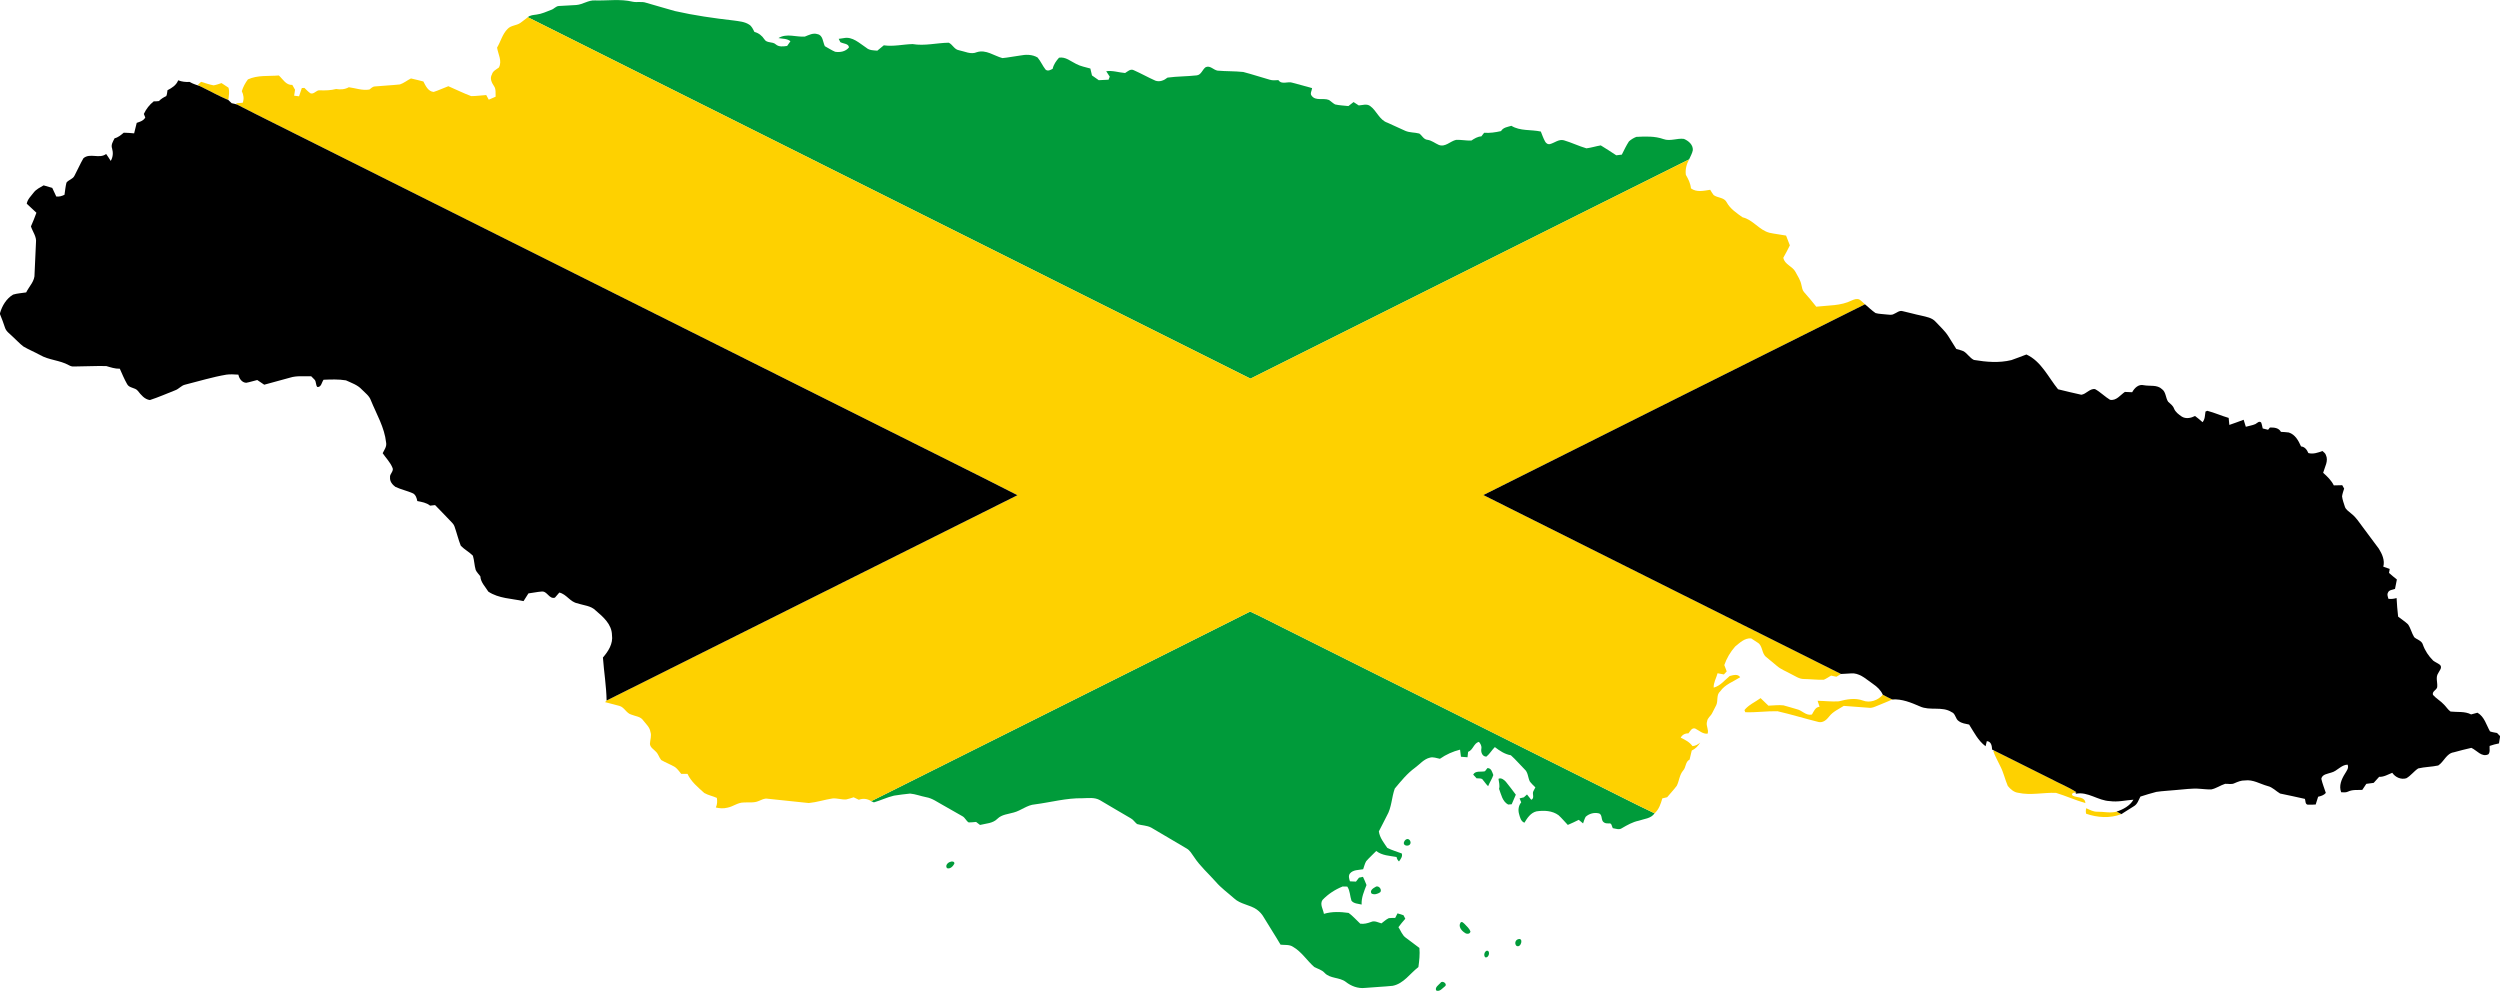<?xml version="1.0" encoding="UTF-8" ?>
<!DOCTYPE svg PUBLIC "-//W3C//DTD SVG 1.1//EN" "http://www.w3.org/Graphics/SVG/1.1/DTD/svg11.dtd">
<svg width="2000pt" height="793pt" viewBox="0 0 2000 793" version="1.1" xmlns="http://www.w3.org/2000/svg">
<g id="#009b3aff">
<path fill="#009b3a" opacity="1.00" d=" M 461.02 4.01 C 466.19 3.64 470.62 0.03 475.92 0.34 C 485.98 0.65 496.19 -1.01 506.10 1.36 C 509.64 2.12 513.34 1.00 516.82 2.19 C 524.49 4.51 532.23 6.58 539.91 8.84 C 555.41 12.37 571.16 14.58 586.95 16.39 C 591.14 17.01 595.65 17.29 599.30 19.67 C 601.46 20.97 602.41 23.41 603.54 25.54 C 606.92 26.42 609.65 28.54 611.52 31.47 C 613.47 34.72 617.97 33.07 620.58 35.47 C 623.16 37.73 626.59 37.17 629.71 36.75 C 630.59 35.50 631.47 34.25 632.35 33.00 C 629.67 30.75 626.00 31.09 622.77 30.47 C 629.28 26.38 636.88 29.81 643.91 29.26 C 647.13 28.02 650.42 26.13 654.00 27.32 C 658.43 28.16 658.25 33.66 659.87 36.95 C 662.62 38.41 665.22 40.20 668.11 41.42 C 672.14 42.04 676.51 41.27 679.17 37.92 C 678.98 34.74 674.50 35.06 672.26 33.70 C 671.82 32.83 671.38 31.95 670.96 31.08 C 672.28 30.88 673.61 30.68 674.95 30.50 C 682.00 28.99 687.60 34.65 693.03 38.20 C 695.46 40.35 698.80 40.28 701.86 40.53 C 703.57 39.09 705.31 37.67 707.05 36.25 C 714.76 37.40 722.39 35.46 730.07 35.26 C 739.70 36.90 749.36 34.31 759.01 34.17 C 762.07 35.57 763.46 39.57 767.03 40.16 C 771.81 41.09 776.68 43.86 781.54 41.73 C 788.85 39.44 795.21 44.66 801.95 46.48 C 806.60 46.07 811.19 45.03 815.84 44.47 C 820.55 43.52 825.82 43.45 830.06 46.00 C 832.57 48.94 834.04 52.61 836.43 55.64 C 838.20 57.24 840.44 56.01 842.15 55.00 C 842.88 51.57 844.94 48.72 847.23 46.15 C 852.49 45.27 856.54 49.05 860.95 51.16 C 864.47 53.07 868.48 53.70 872.29 54.82 C 872.71 56.66 873.14 58.50 873.58 60.34 C 875.38 61.61 877.19 62.88 879.01 64.15 C 881.61 64.06 884.22 63.94 886.84 63.76 C 887.15 62.96 887.47 62.15 887.80 61.34 C 886.81 59.92 885.86 58.47 884.97 56.99 C 890.04 56.20 895.04 58.03 900.08 58.41 C 902.11 57.20 904.33 54.87 906.90 56.11 C 912.79 58.71 918.42 61.92 924.32 64.53 C 927.82 65.77 931.29 64.29 934.01 62.09 C 941.76 61.03 949.66 61.18 957.44 60.29 C 961.07 59.85 961.89 55.59 964.53 53.75 C 968.09 52.06 970.77 56.02 974.11 56.52 C 980.92 57.11 987.79 56.86 994.60 57.58 C 1001.77 59.43 1008.80 61.82 1015.93 63.81 C 1018.13 64.49 1020.45 64.19 1022.72 64.09 C 1025.49 68.12 1030.27 64.78 1034.07 66.22 C 1039.27 67.65 1044.50 68.98 1049.68 70.50 C 1049.53 72.48 1047.74 74.88 1049.36 76.64 C 1052.51 80.98 1058.71 78.16 1063.05 79.95 C 1064.81 81.01 1066.25 82.56 1068.07 83.54 C 1071.56 84.34 1075.17 84.44 1078.73 84.85 C 1080.09 83.77 1081.47 82.70 1082.86 81.64 C 1084.22 82.55 1085.60 83.45 1086.99 84.35 C 1089.97 84.17 1093.39 82.80 1096.08 84.78 C 1101.37 88.54 1103.45 95.99 1109.94 98.16 C 1114.77 100.25 1119.48 102.60 1124.31 104.70 C 1127.83 106.21 1131.78 105.84 1135.43 106.83 C 1137.70 108.38 1138.88 111.60 1141.97 111.84 C 1145.37 112.34 1148.02 114.62 1151.09 115.95 C 1156.22 117.94 1160.15 112.96 1164.85 111.90 C 1168.93 111.71 1172.99 112.60 1177.09 112.45 C 1179.54 110.84 1182.03 109.26 1185.07 109.10 C 1185.81 108.14 1186.56 107.17 1187.33 106.21 C 1191.87 106.57 1196.40 105.87 1200.83 104.87 C 1202.55 101.90 1206.13 101.55 1209.12 100.65 C 1216.16 104.99 1224.86 103.51 1232.66 105.24 C 1233.69 107.84 1234.62 110.50 1235.95 112.98 C 1236.66 114.48 1238.24 115.72 1240.01 115.25 C 1243.71 114.31 1246.98 111.15 1251.07 112.22 C 1257.20 114.03 1263.00 116.87 1269.14 118.67 C 1273.01 118.18 1276.75 116.96 1280.61 116.31 C 1284.77 118.90 1288.94 121.49 1293.01 124.24 C 1294.47 124.06 1295.97 123.89 1297.46 123.71 C 1299.28 120.14 1300.95 116.48 1303.15 113.13 C 1304.85 111.56 1306.90 110.36 1309.06 109.50 C 1316.33 109.14 1323.83 108.79 1330.81 111.28 C 1336.17 113.23 1341.70 110.38 1347.12 111.11 C 1350.77 112.64 1354.51 115.73 1354.27 120.10 C 1353.79 122.75 1352.33 125.08 1351.28 127.53 C 1234.22 185.82 1117.36 244.54 1000.33 302.91 C 807.63 206.51 614.91 110.18 422.22 13.77 C 424.15 12.08 426.76 12.02 429.17 11.67 C 433.34 11.16 437.17 9.32 441.07 7.85 C 443.24 7.13 444.73 4.89 447.12 4.79 C 451.75 4.45 456.39 4.38 461.02 4.01 Z" />
<path fill="#009b3a" opacity="1.00" d=" M 696.95 640.95 C 797.96 590.31 899.13 539.99 1000.08 489.25 C 1009.06 493.33 1017.76 498.02 1026.64 502.34 C 1108.65 543.35 1190.67 584.36 1272.68 625.37 C 1289.70 633.74 1306.51 642.56 1323.66 650.65 C 1320.81 654.90 1315.34 655.02 1310.94 656.58 C 1306.09 657.59 1301.80 660.05 1297.58 662.50 C 1295.35 664.15 1292.63 662.89 1290.23 662.53 C 1289.40 661.14 1289.44 658.14 1287.13 658.76 C 1285.76 658.69 1284.29 658.81 1283.17 657.93 C 1280.45 656.37 1282.32 651.51 1278.95 650.67 C 1275.27 649.81 1271.29 650.91 1268.52 653.44 C 1267.60 655.10 1267.09 656.94 1266.46 658.73 C 1265.29 657.75 1264.16 656.80 1262.99 655.87 C 1260.13 657.36 1257.18 658.65 1254.24 659.94 C 1251.75 657.36 1249.48 654.56 1246.83 652.16 C 1241.75 648.45 1235.16 648.20 1229.17 649.09 C 1224.52 650.24 1221.86 654.34 1219.54 658.17 C 1216.58 657.05 1215.99 653.74 1215.21 651.04 C 1214.34 647.90 1214.84 644.42 1216.96 641.89 C 1216.51 640.82 1216.08 639.77 1215.66 638.72 C 1216.79 638.42 1217.93 638.13 1219.09 637.85 C 1219.91 637.09 1220.74 636.33 1221.60 635.58 C 1222.72 637.00 1223.85 638.43 1225.00 639.85 C 1228.08 638.34 1225.33 635.03 1226.80 632.76 C 1227.26 631.79 1227.76 630.84 1228.30 629.91 C 1226.75 628.31 1225.04 626.86 1223.78 625.03 C 1222.29 621.87 1222.48 617.83 1219.64 615.42 C 1215.93 611.74 1212.60 607.68 1208.69 604.22 C 1203.80 603.37 1199.73 600.64 1195.88 597.66 C 1193.45 600.05 1191.77 603.14 1189.12 605.29 C 1185.85 605.35 1184.53 601.67 1185.08 598.95 C 1185.49 596.81 1184.44 595.02 1183.13 593.47 C 1178.94 594.57 1178.57 599.96 1174.48 601.49 C 1174.30 602.92 1174.15 604.36 1174.02 605.81 C 1172.25 605.67 1170.51 605.54 1168.77 605.40 C 1168.54 603.50 1168.28 601.60 1168.04 599.72 C 1162.26 601.18 1156.82 603.60 1151.93 607.03 C 1149.31 606.57 1146.61 605.33 1143.94 606.12 C 1139.10 607.24 1135.90 611.35 1132.05 614.17 C 1125.72 618.76 1120.78 624.90 1115.82 630.85 C 1113.26 637.96 1113.37 645.98 1109.47 652.62 C 1107.30 656.76 1105.31 660.98 1103.09 665.09 C 1103.75 670.13 1107.06 674.20 1109.82 678.29 C 1113.48 680.23 1117.57 681.24 1121.42 682.77 C 1122.23 685.24 1120.53 687.27 1119.19 689.15 C 1118.13 688.20 1117.48 687.01 1117.26 685.60 C 1111.67 684.59 1105.67 684.47 1100.99 680.79 C 1098.35 683.55 1095.46 686.07 1092.96 688.96 C 1091.77 690.93 1091.33 693.24 1090.53 695.39 C 1086.90 696.09 1082.41 695.70 1079.88 698.88 C 1078.56 700.76 1079.33 703.08 1079.95 705.06 C 1081.55 705.12 1083.16 705.20 1084.78 705.29 C 1085.57 704.23 1086.38 703.18 1087.20 702.14 C 1087.99 701.97 1089.58 701.64 1090.38 701.47 C 1091.42 703.60 1092.35 705.79 1093.20 708.03 C 1091.26 713.06 1089.00 718.11 1089.31 723.64 C 1086.55 722.93 1083.15 723.01 1081.20 720.62 C 1079.91 716.88 1080.12 712.65 1077.84 709.27 C 1076.59 709.18 1075.35 709.15 1074.12 709.19 C 1068.06 711.62 1062.48 715.24 1057.98 719.98 C 1055.66 723.47 1058.55 727.46 1059.13 731.09 C 1065.56 729.11 1072.29 729.42 1078.88 730.33 C 1082.32 732.79 1085.11 736.07 1088.20 738.95 C 1091.21 739.38 1094.14 738.59 1096.94 737.53 C 1099.69 736.30 1102.50 737.98 1105.15 738.70 C 1107.10 737.30 1108.84 735.52 1111.06 734.52 C 1112.73 734.28 1114.43 734.37 1116.14 734.37 C 1116.76 733.13 1117.38 731.90 1118.02 730.68 C 1119.60 731.17 1121.19 731.67 1122.79 732.18 C 1123.26 733.11 1123.74 734.05 1124.24 735.00 C 1122.34 737.19 1120.44 739.38 1118.75 741.74 C 1120.68 744.59 1121.74 748.20 1124.69 750.24 C 1128.27 752.99 1131.96 755.59 1135.53 758.35 C 1136.00 763.47 1135.42 768.59 1134.72 773.66 C 1127.98 778.79 1122.95 786.92 1114.15 788.65 C 1106.75 789.42 1099.31 789.67 1091.91 790.34 C 1086.38 790.96 1080.88 788.89 1076.60 785.48 C 1071.57 781.65 1064.10 783.06 1059.68 778.29 C 1057.47 775.84 1054.21 775.09 1051.41 773.60 C 1045.54 768.46 1041.29 761.41 1034.43 757.46 C 1031.49 755.46 1027.77 756.14 1024.44 755.74 C 1020.16 748.37 1015.44 741.28 1011.09 733.96 C 1009.69 731.47 1007.76 729.29 1005.44 727.63 C 999.88 723.74 992.39 723.46 987.34 718.75 C 982.40 714.33 976.93 710.47 972.60 705.41 C 966.80 698.84 960.10 693.02 955.28 685.65 C 953.46 683.20 952.01 680.27 949.25 678.77 C 939.78 673.30 930.47 667.57 921.00 662.11 C 917.49 660.23 913.37 660.40 909.65 659.24 C 907.81 657.79 906.60 655.62 904.46 654.55 C 896.22 649.86 888.15 644.89 879.95 640.14 C 875.69 637.68 870.64 638.53 865.98 638.59 C 853.11 638.36 840.61 641.86 827.94 643.50 C 821.68 643.95 816.86 648.49 810.94 650.01 C 806.51 651.33 801.47 651.55 797.99 654.96 C 794.31 658.75 788.80 658.77 784.00 659.96 C 782.95 659.15 781.89 658.34 780.86 657.54 C 778.88 657.72 776.90 657.97 774.93 657.95 C 772.93 656.74 772.10 654.18 770.02 653.02 C 764.73 649.94 759.36 646.98 754.06 643.93 C 749.80 641.62 745.79 638.59 740.91 637.75 C 736.60 636.92 732.46 635.25 728.08 634.86 C 723.75 635.23 719.44 635.91 715.15 636.52 C 709.65 637.82 704.54 640.34 699.12 641.90 C 698.58 641.66 697.49 641.19 696.95 640.95 Z" />
<path fill="#009b3a" opacity="1.00" d=" M 1187.98 616.99 C 1188.63 616.14 1189.28 615.31 1189.94 614.47 C 1193.10 614.43 1193.73 617.69 1194.66 620.03 C 1193.65 623.15 1191.70 625.90 1190.50 628.97 C 1188.67 627.24 1187.39 625.07 1185.74 623.22 C 1184.36 622.51 1182.73 622.81 1181.27 622.64 C 1180.36 621.65 1179.45 620.65 1178.56 619.69 C 1180.35 616.26 1184.87 617.81 1187.98 616.99 Z" />
<path fill="#009b3a" opacity="1.00" d=" M 1198.79 623.05 C 1200.85 621.92 1203.27 623.83 1204.64 625.35 C 1207.32 628.80 1210.13 632.18 1212.66 635.75 C 1211.50 638.28 1210.50 640.87 1209.36 643.41 C 1208.39 643.47 1207.44 643.55 1206.51 643.64 C 1201.88 641.10 1200.96 635.60 1199.25 631.07 C 1200.02 628.33 1199.08 625.71 1198.79 623.05 Z" />
<path fill="#009b3a" opacity="1.00" d=" M 1125.33 671.34 C 1127.33 670.59 1129.10 673.31 1128.24 675.06 C 1127.36 677.35 1122.45 676.94 1123.09 673.99 C 1123.45 672.86 1124.15 671.75 1125.33 671.34 Z" />
<path fill="#009b3a" opacity="1.00" d=" M 760.39 689.44 C 761.62 688.82 763.95 689.24 763.43 691.04 C 762.41 693.06 760.02 695.49 757.58 694.51 C 755.94 692.37 758.30 689.92 760.39 689.44 Z" />
<path fill="#009b3a" opacity="1.00" d=" M 1100.38 709.55 C 1102.79 707.79 1106.07 711.79 1104.09 713.85 C 1102.17 715.17 1099.31 716.07 1097.20 714.80 C 1095.60 712.45 1098.58 710.49 1100.38 709.55 Z" />
<path fill="#009b3a" opacity="1.00" d=" M 1168.38 738.18 C 1169.45 736.68 1170.91 738.51 1171.78 739.28 C 1173.45 741.07 1175.44 742.75 1176.36 745.11 C 1176.14 747.41 1173.25 747.44 1171.84 746.23 C 1169.26 744.63 1166.46 741.28 1168.38 738.18 Z" />
<path fill="#009b3a" opacity="1.00" d=" M 1214.41 751.41 C 1219.16 749.71 1216.90 758.73 1213.21 756.71 C 1211.48 755.11 1212.14 752.10 1214.41 751.41 Z" />
<path fill="#009b3a" opacity="1.00" d=" M 1189.47 760.55 C 1192.65 760.43 1191.09 766.88 1188.13 765.80 C 1186.72 764.26 1187.53 761.17 1189.47 760.55 Z" />
<path fill="#009b3a" opacity="1.00" d=" M 1152.37 786.34 C 1153.82 783.89 1158.25 787.19 1156.02 789.00 C 1154.00 790.51 1151.76 793.70 1148.95 792.39 C 1147.75 789.83 1150.89 787.99 1152.37 786.34 Z" />
</g>
<g id="#fed100ff">
<path fill="#fed100" opacity="1.00" d=" M 416.32 18.31 C 418.37 16.91 420.23 15.25 422.22 13.77 C 614.91 110.18 807.63 206.51 1000.33 302.91 C 1117.36 244.54 1234.22 185.82 1351.28 127.53 C 1349.22 131.29 1348.09 135.63 1348.69 139.91 C 1350.66 143.26 1352.42 146.76 1352.76 150.70 C 1357.37 154.06 1362.97 152.60 1368.15 151.83 C 1369.04 153.24 1369.84 154.72 1370.90 156.05 C 1374.06 158.41 1379.29 157.82 1381.30 161.78 C 1384.16 167.07 1389.29 170.47 1394.07 173.85 C 1402.40 175.76 1407.31 184.09 1415.59 186.22 C 1419.96 187.20 1424.45 187.60 1428.86 188.47 C 1429.85 191.08 1430.84 193.69 1431.88 196.29 C 1430.24 199.65 1428.49 202.95 1426.65 206.20 C 1427.63 211.68 1434.10 212.96 1436.42 217.60 C 1438.24 220.95 1440.44 224.23 1441.15 228.05 C 1441.64 229.97 1441.81 232.15 1443.24 233.68 C 1446.59 237.49 1449.91 241.33 1453.01 245.35 C 1462.55 244.23 1472.71 244.77 1481.50 240.31 C 1483.34 239.52 1485.46 238.73 1487.45 239.58 C 1489.12 240.64 1490.47 242.13 1491.98 243.43 C 1390.17 294.19 1288.44 345.13 1186.71 396.04 C 1282.01 443.85 1377.45 491.40 1472.78 539.18 C 1471.52 539.88 1470.33 540.64 1469.15 541.40 C 1467.70 541.10 1466.27 540.79 1464.86 540.49 C 1462.92 541.61 1461.08 542.92 1459.02 543.81 C 1453.71 543.94 1448.41 543.30 1443.11 543.21 C 1439.24 543.23 1436.09 540.76 1432.76 539.19 C 1428.94 537.05 1424.70 535.53 1421.38 532.61 C 1418.67 530.27 1415.90 528.00 1413.13 525.75 C 1409.13 522.94 1410.38 516.50 1406.03 514.05 C 1404.31 512.92 1402.57 511.85 1400.89 510.70 C 1395.65 510.34 1391.87 514.21 1388.13 517.22 C 1384.30 521.55 1381.34 526.58 1379.44 532.04 C 1380.07 533.73 1380.71 535.42 1381.37 537.12 C 1380.60 537.93 1379.85 538.74 1379.12 539.56 C 1377.41 539.23 1375.72 538.90 1374.05 538.59 C 1373.07 542.44 1370.76 546.04 1370.94 550.11 C 1376.30 548.67 1379.68 544.15 1383.78 540.81 C 1386.44 540.12 1390.37 538.89 1392.14 541.79 C 1386.65 545.33 1380.00 547.52 1376.13 553.11 C 1372.90 555.88 1374.61 560.55 1373.03 564.05 C 1371.98 566.23 1370.83 568.36 1369.72 570.52 C 1368.60 572.87 1365.96 574.31 1365.68 577.09 C 1364.49 580.38 1367.22 583.65 1366.09 586.95 C 1362.14 587.30 1359.35 584.42 1356.10 582.79 C 1353.35 582.05 1352.15 585.00 1350.74 586.69 C 1348.08 586.61 1345.81 587.78 1344.57 590.15 C 1348.10 591.81 1351.65 593.65 1354.01 596.90 C 1356.37 596.72 1358.40 595.55 1360.18 594.03 C 1358.52 596.75 1356.31 599.10 1353.39 600.44 C 1352.76 602.85 1352.22 605.28 1351.66 607.71 C 1348.20 609.34 1348.92 613.83 1346.54 616.40 C 1343.54 619.85 1343.42 624.63 1341.44 628.58 C 1339.08 631.82 1336.22 634.67 1333.72 637.79 C 1332.40 638.08 1331.13 638.39 1329.85 638.71 C 1328.61 643.08 1327.17 647.53 1323.66 650.65 C 1306.51 642.56 1289.70 633.74 1272.68 625.37 C 1190.67 584.36 1108.65 543.35 1026.64 502.34 C 1017.76 498.02 1009.06 493.33 1000.08 489.25 C 899.13 539.99 797.96 590.31 696.95 640.95 C 693.94 638.90 690.45 638.55 687.04 639.81 C 685.65 639.14 684.29 638.49 682.92 637.83 C 680.92 638.46 678.93 639.15 676.88 639.57 C 673.24 639.82 669.68 638.44 666.04 638.76 C 659.66 639.74 653.45 641.82 647.02 642.43 C 636.00 641.36 625.01 640.07 614.00 638.97 C 611.44 638.49 609.18 639.96 606.90 640.82 C 603.13 642.50 598.90 641.68 594.91 642.00 C 590.24 641.96 586.49 645.29 582.01 646.12 C 578.93 646.92 575.73 646.77 572.67 645.99 C 573.86 643.58 573.90 640.92 573.48 638.32 C 570.19 636.85 566.57 636.16 563.43 634.41 C 558.39 629.82 552.89 625.42 549.98 619.07 C 548.30 619.08 546.62 619.08 544.96 619.08 C 543.41 617.22 542.04 615.15 540.08 613.71 C 536.51 611.55 532.56 610.14 528.98 608.04 C 527.24 606.01 526.69 603.15 524.68 601.32 C 522.94 599.37 520.06 597.96 519.95 595.02 C 520.07 591.83 521.45 588.64 520.33 585.47 C 519.80 581.71 516.76 579.22 514.60 576.37 C 512.50 573.15 508.34 573.05 505.11 571.70 C 501.03 570.64 499.53 565.77 495.49 564.71 C 491.68 563.66 487.82 562.76 484.02 561.69 C 484.33 561.38 484.96 560.74 485.28 560.42 C 594.91 505.79 704.38 450.82 813.99 396.16 C 778.20 377.86 742.09 360.15 706.18 342.08 C 555.50 266.74 404.83 191.39 254.16 116.04 C 232.63 105.19 210.96 94.61 189.52 83.59 L 188.97 82.64 C 190.70 82.48 192.44 82.33 194.18 82.19 C 195.38 79.09 194.88 75.87 193.45 72.94 C 194.50 69.53 196.20 66.36 198.34 63.52 C 206.12 59.94 214.80 61.07 223.08 60.38 C 226.33 63.34 228.78 68.23 233.85 67.93 C 234.58 69.22 235.31 70.50 236.03 71.79 C 235.79 73.38 235.55 74.97 235.32 76.56 C 236.63 76.73 237.93 76.89 239.24 77.05 C 239.97 74.84 240.69 72.63 241.45 70.43 C 241.97 70.40 243.01 70.35 243.53 70.32 C 245.09 71.80 246.55 73.42 248.34 74.63 C 251.27 75.75 253.02 71.81 255.94 72.27 C 260.30 72.41 264.64 72.31 268.88 71.20 C 272.42 71.81 275.89 71.56 279.07 69.78 C 284.55 70.52 289.92 72.61 295.56 71.61 C 296.88 70.63 298.11 69.22 299.87 69.16 C 306.55 68.50 313.28 68.28 319.95 67.54 C 323.13 66.49 325.77 64.23 328.77 62.76 C 332.09 63.55 335.41 64.28 338.70 65.18 C 340.53 68.68 342.43 73.12 346.92 73.55 C 350.94 72.30 354.72 70.39 358.68 68.97 C 364.78 71.56 370.73 74.59 376.94 76.89 C 380.97 76.92 384.97 76.27 388.99 76.04 C 389.65 77.28 390.32 78.52 391.00 79.76 C 392.83 78.96 394.66 78.15 396.50 77.35 C 396.30 74.49 396.96 71.29 395.16 68.81 C 393.33 66.15 391.68 62.66 393.53 59.56 C 394.25 56.75 397.00 55.63 399.08 54.03 C 401.94 48.85 398.46 43.35 397.66 38.11 C 400.58 33.17 401.93 27.21 406.11 23.11 C 408.80 20.19 413.21 20.53 416.32 18.31 Z" />
<path fill="#fed100" opacity="1.00" d=" M 158.19 67.99 C 159.07 67.13 159.96 66.29 160.87 65.46 C 164.20 66.42 167.45 67.69 170.88 68.28 C 173.05 67.94 175.12 67.15 177.20 66.47 C 179.09 67.63 180.94 68.87 182.78 70.13 C 183.77 73.39 183.06 76.72 182.66 80.01 C 174.89 76.77 167.56 72.56 159.96 68.94 C 159.52 68.70 158.63 68.22 158.19 67.99 Z" />
<path fill="#fed100" opacity="1.00" d=" M 1490.36 560.44 C 1495.89 562.60 1502.54 560.24 1506.25 555.78 C 1508.69 557.16 1511.22 558.37 1513.77 559.58 C 1509.88 561.46 1505.80 562.91 1501.84 564.62 C 1499.67 565.49 1497.44 566.61 1495.05 566.21 C 1488.37 565.68 1481.70 565.18 1475.02 564.71 C 1470.93 567.31 1466.27 569.30 1463.26 573.28 C 1461.28 575.85 1458.44 578.36 1454.93 577.61 C 1443.91 574.91 1433.06 571.50 1422.00 568.98 C 1413.40 568.80 1404.80 570.10 1396.21 569.77 C 1396.05 569.34 1395.72 568.47 1395.56 568.04 C 1398.98 563.80 1404.15 561.64 1408.47 558.49 C 1410.56 560.50 1412.62 562.53 1414.72 564.54 C 1418.73 564.45 1422.77 563.81 1426.78 564.29 C 1430.34 565.17 1433.84 566.39 1437.40 567.35 C 1441.73 568.24 1444.73 572.78 1449.54 571.62 C 1451.07 569.11 1452.21 565.67 1455.66 565.42 C 1455.11 563.81 1454.58 562.22 1454.07 560.63 C 1459.68 560.70 1465.31 561.45 1470.93 561.08 C 1477.22 559.47 1484.05 558.10 1490.36 560.44 Z" />
<path fill="#fed100" opacity="1.00" d=" M 1594.55 600.62 C 1594.84 600.63 1595.43 600.64 1595.72 600.65 C 1610.74 608.09 1625.70 615.63 1640.70 623.11 C 1647.47 626.77 1654.75 629.57 1661.19 633.80 C 1660.97 633.89 1660.53 634.07 1660.31 634.16 C 1658.79 633.84 1656.45 635.08 1658.25 636.58 C 1661.68 638.32 1668.15 637.21 1668.30 642.46 C 1660.32 640.19 1652.73 636.73 1644.81 634.29 C 1634.75 633.90 1624.57 636.46 1614.60 634.24 C 1611.12 633.86 1608.38 631.35 1606.25 628.79 C 1603.99 623.57 1602.84 617.92 1600.19 612.87 C 1598.33 608.78 1595.92 604.92 1594.55 600.62 Z" />
<path fill="#fed100" opacity="1.00" d=" M 1669.04 646.58 C 1671.87 647.88 1674.73 649.51 1677.98 649.38 C 1683.06 649.29 1688.27 650.68 1693.28 649.32 C 1694.22 649.82 1696.09 650.82 1697.03 651.32 C 1688.06 654.82 1677.88 654.10 1668.92 650.99 C 1668.53 649.51 1668.57 648.04 1669.04 646.58 Z" />
</g>
<g id="#000000ff">
<path fill="#000000" opacity="1.00" d=" M 133.99 72.18 C 137.54 70.36 141.05 68.16 142.55 64.25 C 145.50 65.43 148.62 65.69 151.76 65.57 C 154.31 67.13 157.19 67.88 159.96 68.94 C 167.56 72.56 174.89 76.77 182.66 80.01 C 183.56 80.83 184.47 81.68 185.33 82.56 C 186.73 82.86 188.15 83.14 189.52 83.59 C 210.96 94.61 232.63 105.19 254.16 116.04 C 404.83 191.39 555.50 266.74 706.18 342.08 C 742.09 360.15 778.20 377.86 813.99 396.16 C 704.38 450.82 594.91 505.79 485.28 560.42 C 485.08 548.90 483.17 537.49 482.34 526.00 C 486.65 521.07 490.59 514.89 489.58 508.03 C 489.45 499.46 482.55 493.50 476.54 488.39 C 472.73 484.49 466.95 484.39 462.08 482.67 C 456.14 481.72 453.30 475.35 447.45 474.04 C 446.26 475.38 445.08 476.74 443.94 478.12 C 439.20 479.53 437.84 472.63 433.27 473.24 C 429.73 473.49 426.26 474.31 422.74 474.72 C 421.41 476.76 420.11 478.81 418.84 480.89 C 409.36 478.81 399.02 478.84 390.67 473.31 C 388.29 469.42 384.51 465.85 384.28 461.06 C 383.05 459.37 381.45 457.90 380.57 455.99 C 379.47 452.25 379.44 448.27 378.31 444.54 C 375.36 441.57 371.53 439.61 368.63 436.60 C 366.61 431.53 365.39 426.17 363.55 421.03 C 362.94 419.28 361.50 418.03 360.28 416.72 C 356.16 412.55 352.23 408.19 348.06 404.07 C 346.73 404.22 345.40 404.37 344.07 404.52 C 341.17 402.12 337.40 401.56 333.83 400.84 C 333.41 398.53 332.64 395.99 330.49 394.73 C 325.89 392.66 320.89 391.64 316.32 389.50 C 313.91 387.79 311.76 385.10 312.03 381.97 C 311.53 378.94 315.62 376.90 313.82 373.83 C 312.02 369.63 308.68 366.31 306.13 362.55 C 307.48 359.85 309.55 357.18 308.88 353.98 C 307.60 341.94 301.23 331.37 296.74 320.36 C 295.45 316.57 292.04 314.30 289.39 311.53 C 286.03 307.89 281.16 306.33 276.79 304.29 C 270.89 303.30 264.82 303.57 258.85 303.79 C 257.32 305.83 257.12 309.83 253.89 309.62 C 252.36 308.00 253.19 305.16 251.51 303.58 C 250.70 302.68 249.82 301.86 248.96 301.02 C 243.30 301.20 237.47 300.39 231.98 302.13 C 225.14 304.08 218.25 305.87 211.38 307.77 C 209.50 306.55 207.63 305.30 205.80 304.01 C 202.82 304.67 199.94 305.73 196.92 306.23 C 193.50 306.03 191.30 302.83 190.72 299.72 C 187.53 299.59 184.31 299.25 181.13 299.72 C 169.93 301.60 159.07 305.00 148.07 307.73 C 145.01 308.39 143.10 311.22 140.17 312.22 C 133.44 314.85 126.81 317.80 119.92 320.04 C 115.62 319.49 112.78 315.83 110.25 312.67 C 108.06 309.89 103.47 310.63 101.72 307.34 C 99.47 303.37 97.68 299.14 95.84 294.97 C 92.07 295.10 88.55 293.87 85.00 292.84 C 76.34 292.65 67.66 293.17 58.99 293.20 C 57.55 293.32 56.22 292.79 54.99 292.11 C 47.81 288.11 39.12 288.13 32.00 283.99 C 27.64 281.59 23.01 279.72 18.73 277.20 C 15.54 274.79 12.91 271.74 9.92 269.10 C 7.75 266.93 4.87 265.13 3.96 262.03 C 2.72 258.44 1.51 254.84 0.00 251.35 L 0.00 250.51 C 1.67 244.63 5.11 238.87 10.47 235.69 C 13.86 234.63 17.46 234.52 20.95 233.93 C 23.32 229.04 28.02 224.82 27.65 219.01 C 27.96 210.68 28.35 202.35 28.78 194.02 C 29.41 189.29 26.10 185.41 24.75 181.11 C 26.33 177.52 27.83 173.89 29.14 170.20 C 26.52 167.83 24.02 165.33 21.39 162.96 C 22.03 159.33 24.87 156.81 26.98 153.99 C 29.01 151.35 32.10 149.95 34.89 148.29 C 37.19 148.96 39.50 149.62 41.80 150.31 C 42.87 152.60 43.98 154.88 45.01 157.20 C 47.33 157.52 49.54 156.83 51.60 155.82 C 52.09 152.58 52.36 149.29 53.17 146.11 C 54.84 143.81 58.32 143.32 59.57 140.60 C 62.05 135.98 64.10 131.12 66.74 126.60 C 72.00 122.07 79.46 127.37 84.92 123.18 C 86.21 124.99 87.42 126.85 88.58 128.74 C 90.40 125.75 90.65 122.15 89.69 118.82 C 88.57 115.87 90.41 113.19 91.66 110.64 C 94.56 109.94 96.77 108.02 98.99 106.16 C 101.77 106.13 104.54 106.49 107.31 106.68 C 107.97 103.88 108.65 101.09 109.37 98.30 C 111.94 97.39 114.81 96.60 116.22 94.03 C 115.83 93.07 115.45 92.11 115.08 91.14 C 116.91 87.21 119.58 83.76 122.99 81.07 C 124.37 81.11 125.74 81.04 127.11 80.86 C 128.81 79.14 130.83 77.87 133.02 76.87 C 133.72 75.42 133.70 73.74 133.99 72.18 Z" />
<path fill="#000000" opacity="1.00" d=" M 1186.71 396.04 C 1288.44 345.13 1390.17 294.19 1491.98 243.43 C 1494.79 245.77 1497.40 248.38 1500.43 250.45 C 1503.22 251.26 1506.20 251.16 1509.09 251.57 C 1511.07 251.68 1513.26 252.28 1515.10 251.18 C 1517.34 250.31 1519.41 248.18 1522.00 248.90 C 1527.01 249.97 1531.93 251.46 1536.97 252.48 C 1541.03 253.47 1545.64 254.12 1548.56 257.46 C 1552.03 261.31 1556.05 264.72 1558.78 269.17 C 1560.86 272.52 1562.98 275.84 1565.05 279.19 C 1567.01 279.75 1569.04 280.19 1570.93 281.04 C 1574.01 282.91 1575.87 286.39 1579.14 287.96 C 1589.03 289.61 1599.23 290.49 1609.09 288.08 C 1613.14 286.69 1617.12 285.08 1621.14 283.59 C 1633.03 289.07 1638.57 301.75 1646.44 311.42 C 1652.65 312.84 1658.81 314.53 1665.06 315.80 C 1669.00 315.27 1671.68 310.80 1675.94 311.23 C 1680.30 313.55 1683.75 317.29 1688.00 319.82 C 1693.03 320.83 1696.21 316.03 1699.90 313.54 C 1701.83 313.62 1703.78 313.71 1705.75 313.78 C 1707.56 310.40 1710.88 307.11 1715.08 308.18 C 1719.89 309.10 1725.70 307.59 1729.57 311.31 C 1732.85 313.65 1732.40 318.27 1734.52 321.40 C 1736.24 323.03 1738.32 324.41 1739.18 326.76 C 1740.34 329.71 1742.99 331.60 1745.52 333.33 C 1748.79 335.30 1752.80 334.44 1756.03 332.79 C 1758.11 334.33 1760.10 336.01 1762.05 337.74 C 1764.08 335.35 1763.92 332.18 1764.39 329.27 C 1764.75 329.11 1765.46 328.79 1765.82 328.63 C 1771.64 330.15 1777.16 332.65 1782.94 334.33 C 1783.15 336.19 1783.31 338.06 1783.47 339.94 C 1787.31 338.67 1791.09 337.20 1794.91 335.81 C 1795.42 337.70 1796.00 339.56 1796.66 341.42 C 1799.18 340.65 1801.89 340.35 1804.32 339.25 C 1805.71 338.53 1807.29 336.44 1808.92 338.01 C 1809.55 339.53 1809.75 341.17 1810.17 342.77 C 1811.59 343.11 1813.03 343.46 1814.48 343.82 C 1814.85 343.37 1815.57 342.47 1815.93 342.02 C 1819.29 341.96 1822.94 342.18 1824.76 345.50 C 1826.83 345.63 1828.93 345.66 1831.03 345.99 C 1836.14 347.59 1838.79 352.54 1840.83 357.14 C 1843.87 357.41 1845.57 359.86 1846.69 362.45 C 1850.56 363.49 1854.34 362.13 1857.96 360.82 C 1858.93 361.76 1860.27 362.54 1860.68 363.95 C 1863.01 368.74 1859.73 373.62 1858.52 378.25 C 1861.85 381.16 1865.04 384.30 1867.05 388.31 C 1869.29 388.31 1871.54 388.25 1873.80 388.16 C 1874.29 389.05 1874.80 389.96 1875.32 390.87 C 1874.68 392.90 1873.95 394.92 1873.64 397.04 C 1873.97 399.84 1874.99 402.50 1875.84 405.19 C 1876.58 407.83 1879.22 409.17 1881.11 410.95 C 1884.90 413.87 1887.41 418.01 1890.28 421.78 C 1894.54 427.50 1898.77 433.26 1903.07 438.96 C 1905.68 443.14 1908.03 448.35 1906.63 453.33 C 1908.30 453.97 1910.04 454.58 1911.78 455.15 C 1911.64 455.95 1911.36 457.55 1911.21 458.35 C 1913.23 460.18 1915.37 461.88 1917.50 463.59 C 1916.96 466.09 1916.48 468.61 1916.01 471.13 C 1914.00 471.92 1911.05 471.85 1910.29 474.30 C 1909.47 475.84 1910.42 477.49 1910.71 479.04 C 1912.91 479.37 1915.11 479.07 1917.27 478.44 C 1917.58 483.40 1917.87 488.37 1918.50 493.30 C 1921.12 495.38 1924.01 497.15 1926.42 499.48 C 1928.61 502.60 1929.31 506.49 1931.34 509.71 C 1933.56 511.79 1937.32 512.39 1938.28 515.64 C 1939.95 520.51 1942.89 524.83 1946.51 528.47 C 1948.23 529.79 1950.32 530.57 1952.05 531.93 C 1954.06 534.17 1951.47 536.52 1950.54 538.60 C 1948.42 541.71 1950.01 545.57 1949.80 549.03 C 1950.05 551.96 1945.20 552.82 1946.45 555.99 C 1949.05 558.92 1952.61 560.80 1955.25 563.73 C 1957.02 565.49 1958.33 567.76 1960.41 569.23 C 1965.91 569.87 1971.77 568.86 1976.89 571.54 C 1978.56 571.09 1980.27 570.64 1981.98 570.17 C 1987.58 573.40 1989.00 579.87 1991.99 585.10 C 1993.76 585.81 1995.70 585.97 1997.60 586.38 C 1998.37 587.19 1999.17 588.01 2000.00 588.83 L 2000.00 589.72 C 1999.76 591.39 1999.43 593.05 1999.17 594.73 C 1996.61 595.22 1994.11 595.89 1991.68 596.75 C 1991.48 598.94 1992.30 601.64 1990.69 603.45 C 1985.40 606.03 1981.47 600.25 1977.10 598.28 C 1972.37 599.29 1967.72 600.59 1963.07 601.83 C 1957.13 602.68 1955.16 609.43 1950.59 612.39 C 1945.30 613.54 1939.81 613.49 1934.56 614.74 C 1931.10 617.00 1928.66 620.58 1925.05 622.61 C 1920.80 623.91 1916.22 621.81 1913.81 618.23 C 1910.38 619.56 1907.12 621.66 1903.31 621.47 C 1901.82 623.05 1900.37 624.67 1898.94 626.30 C 1896.96 626.56 1894.99 626.82 1893.05 627.08 C 1891.95 628.68 1890.88 630.29 1889.83 631.91 C 1885.96 632.11 1881.89 631.55 1878.31 633.33 C 1876.62 634.16 1874.71 633.84 1872.94 633.80 C 1870.93 628.75 1873.20 623.36 1875.91 619.06 C 1877.18 616.81 1879.32 614.46 1878.07 611.71 C 1872.85 611.86 1869.82 616.90 1864.97 618.08 C 1862.08 619.11 1857.78 619.35 1857.06 623.01 C 1857.92 626.89 1859.45 630.58 1860.67 634.36 C 1859.08 636.18 1856.77 636.88 1854.51 637.38 C 1853.85 639.45 1853.19 641.52 1852.55 643.60 C 1850.37 643.68 1848.20 643.91 1846.06 643.73 C 1844.03 643.23 1844.52 640.61 1843.92 639.11 C 1837.33 637.56 1830.69 636.25 1824.08 634.83 C 1820.73 632.89 1818.06 629.75 1814.15 628.84 C 1808.11 627.21 1802.41 623.44 1795.93 624.36 C 1792.97 624.26 1790.25 625.42 1787.61 626.56 C 1785.24 627.78 1782.59 626.90 1780.10 627.06 C 1776.27 628.27 1772.91 630.79 1768.95 631.55 C 1765.95 631.64 1762.99 631.21 1760.03 631.05 C 1753.65 630.44 1747.31 631.59 1740.97 632.00 C 1735.65 632.56 1730.30 632.72 1725.03 633.52 C 1720.73 634.55 1716.55 635.98 1712.34 637.26 C 1710.85 639.99 1709.96 643.42 1707.05 645.01 C 1703.68 647.07 1700.37 649.23 1697.03 651.32 C 1696.09 650.82 1694.22 649.82 1693.28 649.32 C 1698.49 647.56 1703.99 644.65 1706.76 639.76 C 1700.47 640.19 1694.19 641.81 1687.87 640.88 C 1678.50 640.54 1670.37 633.12 1660.82 634.96 C 1660.70 634.76 1660.44 634.36 1660.31 634.16 C 1660.53 634.07 1660.97 633.89 1661.19 633.80 C 1654.75 629.57 1647.47 626.77 1640.70 623.11 C 1625.70 615.63 1610.74 608.09 1595.72 600.65 C 1595.03 600.31 1594.36 599.99 1593.71 599.67 C 1593.50 596.73 1593.07 593.21 1589.47 592.90 C 1589.11 594.26 1588.77 595.62 1588.45 596.99 C 1582.47 592.53 1579.21 585.78 1575.30 579.65 C 1572.45 579.03 1569.40 578.70 1567.03 576.89 C 1564.23 575.21 1564.54 570.88 1561.33 569.71 C 1553.68 564.78 1543.92 568.85 1535.90 565.11 C 1528.93 562.09 1521.49 558.98 1513.77 559.58 C 1511.22 558.37 1508.69 557.16 1506.25 555.78 C 1504.68 552.20 1501.78 549.47 1498.61 547.31 C 1493.72 543.95 1489.17 539.41 1482.99 538.70 C 1479.57 538.65 1476.18 539.14 1472.78 539.18 C 1377.45 491.40 1282.01 443.85 1186.71 396.04 Z" />
</g>
</svg>
